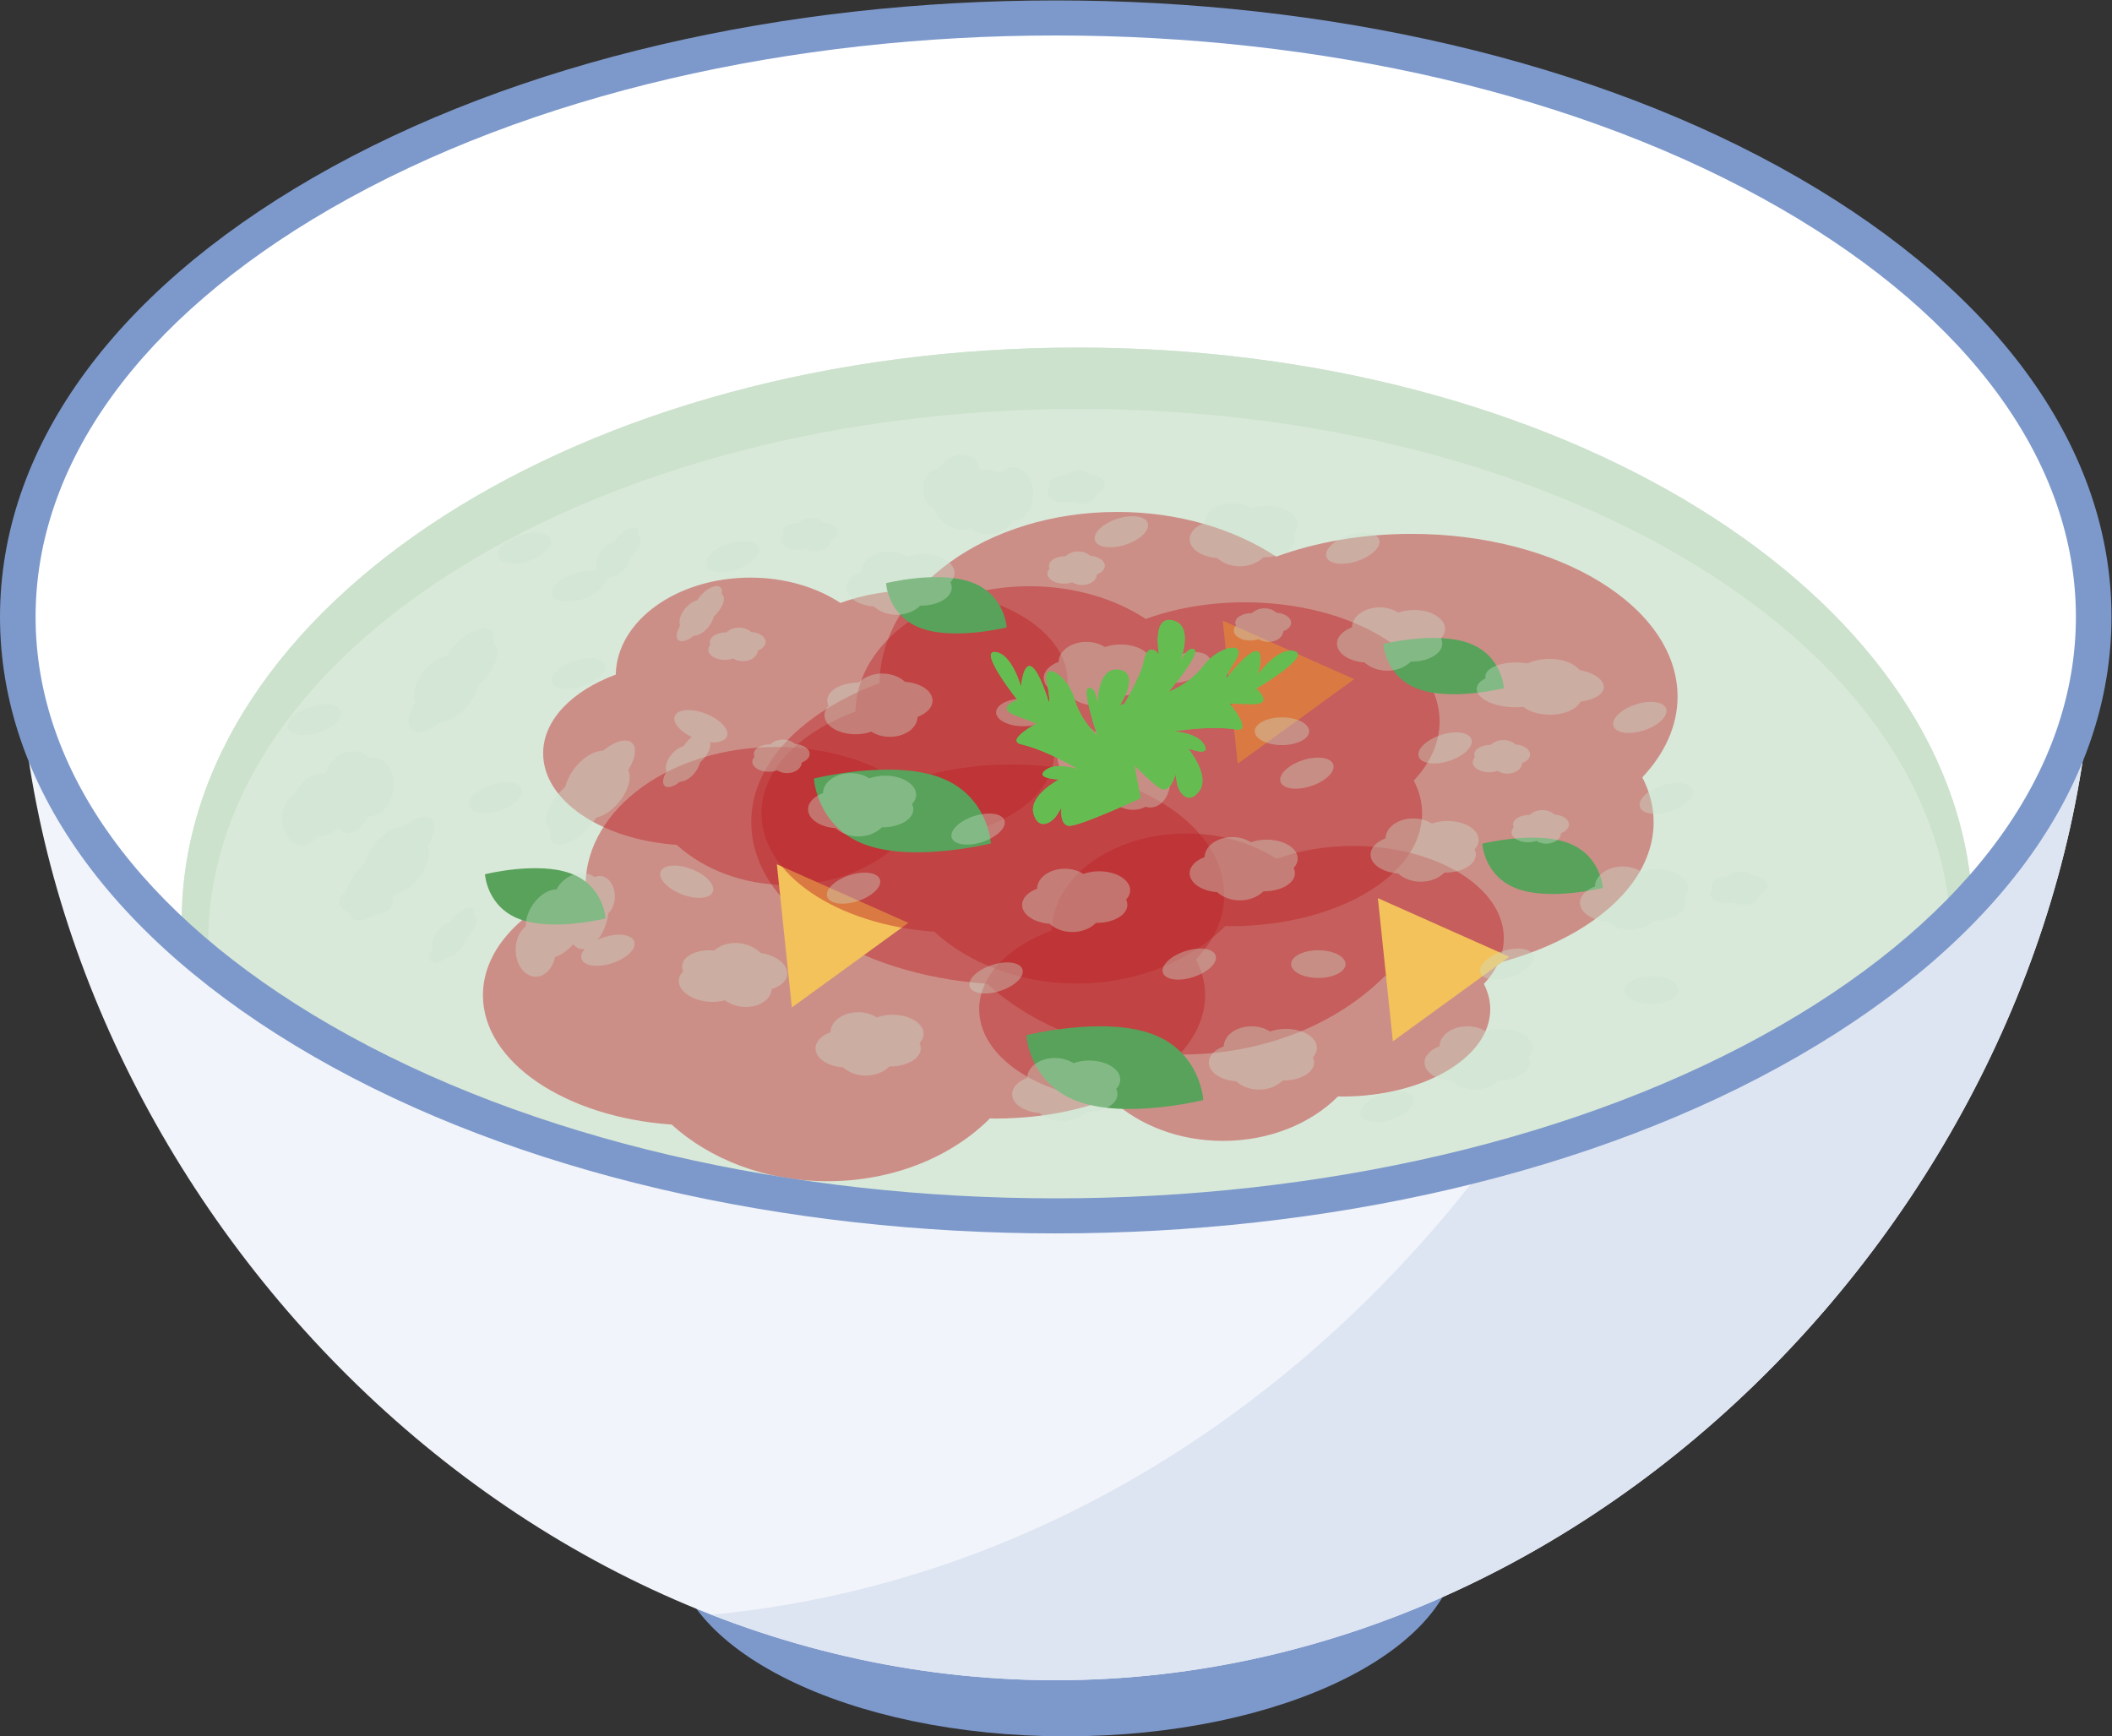 <?xml version="1.0" encoding="UTF-8" standalone="no"?>
<!-- Created with Inkscape (http://www.inkscape.org/) -->

<svg
   xmlns:dc="http://purl.org/dc/elements/1.1/"
   xmlns:cc="http://creativecommons.org/ns#"
   xmlns:rdf="http://www.w3.org/1999/02/22-rdf-syntax-ns#"
   xmlns:svg="http://www.w3.org/2000/svg"
   xmlns="http://www.w3.org/2000/svg"
   xmlns:sodipodi="http://sodipodi.sourceforge.net/DTD/sodipodi-0.dtd"
   xmlns:inkscape="http://www.inkscape.org/namespaces/inkscape"
   version="1.1"
   id="svg937"
   xml:space="preserve"
   width="133.333"
   height="109.621"
   viewBox="0 0 133.333 109.621"
   sodipodi:docname="3.svg"
   inkscape:version="0.92.4 (5da689c313, 2019-01-14)"><rect x="0" y="0" width="133.333" height="109.621" fill="#333333" stroke="none"/><defs
     id="defs941"><clipPath
       clipPathUnits="userSpaceOnUse"
       id="clipPath953"><path
         d="M 0,85 H 102 V 0 H 0 Z"
         id="path951"
         inkscape:connector-curvature="0" /></clipPath><clipPath
       clipPathUnits="userSpaceOnUse"
       id="clipPath981"><path
         d="M 26.481,56.408 H 51.329 V 41.852 H 26.481 Z"
         id="path979"
         inkscape:connector-curvature="0" /></clipPath><clipPath
       clipPathUnits="userSpaceOnUse"
       id="clipPath997"><path
         d="M 47.132,44.286 H 71.979 V 29.731 H 47.132 Z"
         id="path995"
         inkscape:connector-curvature="0" /></clipPath><clipPath
       clipPathUnits="userSpaceOnUse"
       id="clipPath1013"><path
         d="M 23.63,48.387 H 58.737 V 27.82 H 23.63 Z"
         id="path1011"
         inkscape:connector-curvature="0" /></clipPath><clipPath
       clipPathUnits="userSpaceOnUse"
       id="clipPath1029"><path
         d="M 36.34,59.519 H 80.208 V 33.82 H 36.34 Z"
         id="path1027"
         inkscape:connector-curvature="0" /></clipPath><clipPath
       clipPathUnits="userSpaceOnUse"
       id="clipPath1045"><path
         d="M 9.361,67.304 H 94.159 V 33.076 H 9.361 Z"
         id="path1043"
         inkscape:connector-curvature="0" /></clipPath><clipPath
       clipPathUnits="userSpaceOnUse"
       id="clipPath1085"><path
         d="M 36.824,56 H 68.938 V 37.187 H 36.824 Z"
         id="path1083"
         inkscape:connector-curvature="0" /></clipPath><clipPath
       clipPathUnits="userSpaceOnUse"
       id="clipPath1117"><path
         d="m 14.124,62.239 h 70.342 V 30.612 h -70.342 z"
         id="path1115"
         inkscape:connector-curvature="0" /></clipPath><clipPath
       clipPathUnits="userSpaceOnUse"
       id="clipPath1389"><path
         d="m 53.108,54.404 h 9.112 v -8.42 h -9.112 z"
         id="path1387"
         inkscape:connector-curvature="0" /></clipPath><clipPath
       clipPathUnits="userSpaceOnUse"
       id="clipPath1409"><path
         d="m 47.687,52.887 h 7.098 v -8.235 h -7.098 z"
         id="path1407"
         inkscape:connector-curvature="0" /></clipPath></defs><sodipodi:namedview
     pagecolor="#ffffff"
     bordercolor="#666666"
     borderopacity="1"
     objecttolerance="10"
     gridtolerance="10"
     guidetolerance="10"
     inkscape:pageopacity="0"
     inkscape:pageshadow="2"
     inkscape:window-width="1920"
     inkscape:window-height="1017"
     id="namedview939"
     showgrid="false"
     inkscape:zoom="2.082353"
     inkscape:cx="28.811636"
     inkscape:cy="51.747043"
     inkscape:window-x="1912"
     inkscape:window-y="-8"
     inkscape:window-maximized="1"
     inkscape:current-layer="g945" /><g
     id="g945"
     inkscape:groupmode="layer"
     inkscape:label="SoupWithGelatine_v2"
     transform="matrix(1.333,0,0,-1.333,-1.01,111.659)"><g
       id="g947"><g
         id="g949"
         clip-path="url(#clipPath953)"><g
           id="g955"
           transform="translate(69.829,10.719)"><path
             d="m 0,0 c 0,-5.075 -8.329,-9.19 -18.605,-9.19 -10.275,0 -18.605,4.115 -18.605,9.19 0,5.076 8.33,9.19 18.605,9.19 C -8.329,9.19 0,5.076 0,0"
             style="fill:#7d99cb;fill-opacity:1;fill-rule:nonzero;stroke:none"
             id="path957"
             inkscape:connector-curvature="0" /></g><g
           id="g959"
           transform="translate(85.518,34.477)"><path
             d="m 0,0 c -19.197,-11.083 -50.322,-11.083 -69.52,0.001 -19.197,11.083 -19.197,29.053 0,40.137 19.198,11.083 50.323,11.083 69.52,0 C 19.197,29.054 19.197,11.084 0,0"
             style="fill:#ffffff;fill-opacity:1;fill-rule:nonzero;stroke:none"
             id="path961"
             inkscape:connector-curvature="0" /></g><g
           id="g963"
           transform="translate(85.518,34.477)"><path
             d="m 0,0 c -19.197,-11.083 -50.322,-11.083 -69.52,0.001 -9.598,5.541 -14.397,12.804 -14.397,20.067 0,-25.331 22.009,-50.357 49.157,-50.357 27.15,0 49.158,25.027 49.158,50.358 C 14.398,12.806 9.599,5.542 0,0 m 14.398,20.069 z m -98.315,0 v -10e-4 z"
             style="fill:#f1f4fa;fill-opacity:1;fill-rule:nonzero;stroke:none"
             id="path965"
             inkscape:connector-curvature="0" /></g><g
           id="g967"
           transform="translate(85.518,34.477)"><path
             d="m 0,0 c -4.261,-2.46 -9.111,-4.371 -14.287,-5.739 -9.103,-12.041 -22.125,-20.062 -36.785,-21.447 5.105,-1.989 10.594,-3.103 16.312,-3.103 27.15,0 49.158,25.027 49.158,50.358 C 14.398,12.806 9.599,5.542 0,0"
             style="fill:#dee5f2;fill-opacity:1;fill-rule:nonzero;stroke:none"
             id="path969"
             inkscape:connector-curvature="0" /></g><g
           id="g971"
           transform="translate(85.518,34.477)"><path
             d="m 0,0 c 3.532,2.04 6.409,4.313 8.642,6.733 -0.913,14.51 -19.532,26.094 -42.378,26.094 -23.428,0 -42.421,-12.182 -42.421,-27.209 0,-0.297 0.02,-0.59 0.035,-0.885 1.868,-1.675 4.062,-3.265 6.602,-4.732 C -50.322,-11.083 -19.197,-11.083 0,0"
             style="fill:#d9e9d9;fill-opacity:1;fill-rule:nonzero;stroke:none"
             id="path973"
             inkscape:connector-curvature="0" /></g><g
           id="g975"><g
             id="g977" /><g
             id="g989"><g
               clip-path="url(#clipPath981)"
               id="g987"
               style="opacity:0.45"><g
                 transform="translate(50.383,49.287)"
                 id="g985"><path
                   d="m 0,0 c 0.196,-0.38 0.303,-0.783 0.303,-1.2 0,-2.284 -3.149,-4.135 -7.033,-4.135 -0.06,0 -0.118,0.004 -0.177,0.005 -1.28,-1.282 -3.242,-2.105 -5.446,-2.105 -2.081,0 -3.944,0.737 -5.223,1.899 -3.56,0.248 -6.326,2.093 -6.326,4.336 0,1.581 1.38,2.963 3.439,3.729 0.051,2.542 2.885,4.592 6.379,4.592 1.64,0 3.131,-0.456 4.261,-1.198 1.064,0.385 2.301,0.609 3.626,0.609 3.945,0 7.142,-1.955 7.142,-4.367 C 0.945,1.376 0.598,0.639 0,0"
                   style="fill:#bd2125;fill-opacity:1;fill-rule:nonzero;stroke:none"
                   id="path983"
                   inkscape:connector-curvature="0" /></g></g></g></g><g
           id="g991"><g
             id="g993" /><g
             id="g1005"><g
               clip-path="url(#clipPath997)"
               id="g1003"
               style="opacity:0.45"><g
                 transform="translate(71.034,37.165)"
                 id="g1001"><path
                   d="m 0,0 c 0.195,-0.38 0.303,-0.782 0.303,-1.199 0,-2.284 -3.149,-4.136 -7.033,-4.136 -0.06,0 -0.118,0.005 -0.177,0.006 -1.281,-1.282 -3.242,-2.106 -5.446,-2.106 -2.081,0 -3.944,0.737 -5.223,1.899 -3.56,0.248 -6.326,2.094 -6.326,4.337 0,1.581 1.38,2.962 3.439,3.728 0.051,2.542 2.885,4.593 6.378,4.593 1.641,0 3.132,-0.456 4.263,-1.199 1.063,0.385 2.3,0.61 3.625,0.61 3.944,0 7.142,-1.956 7.142,-4.367 C 0.945,1.377 0.598,0.639 0,0"
                   style="fill:#bd2125;fill-opacity:1;fill-rule:nonzero;stroke:none"
                   id="path999"
                   inkscape:connector-curvature="0" /></g></g></g></g><g
           id="g1007"><g
             id="g1009" /><g
             id="g1021"><g
               clip-path="url(#clipPath1013)"
               id="g1019"
               style="opacity:0.45"><g
                 transform="translate(57.401,38.325)"
                 id="g1017"><path
                   d="m 0,0 c 0.276,-0.537 0.429,-1.105 0.429,-1.695 0,-3.227 -4.45,-5.843 -9.938,-5.843 -0.085,0 -0.166,0.007 -0.25,0.008 -1.808,-1.813 -4.581,-2.975 -7.694,-2.975 -2.941,0 -5.573,1.041 -7.381,2.683 -5.029,0.35 -8.938,2.958 -8.938,6.127 0,2.234 1.95,4.185 4.859,5.268 0.072,3.592 4.077,6.489 9.013,6.489 2.317,0 4.424,-0.644 6.022,-1.693 1.503,0.544 3.25,0.861 5.122,0.861 C -3.183,9.23 1.336,6.467 1.336,3.06 1.336,1.945 0.846,0.902 0,0"
                   style="fill:#bd2125;fill-opacity:1;fill-rule:nonzero;stroke:none"
                   id="path1015"
                   inkscape:connector-curvature="0" /></g></g></g></g><g
           id="g1023"><g
             id="g1025" /><g
             id="g1037"><g
               clip-path="url(#clipPath1029)"
               id="g1035"
               style="opacity:0.45"><g
                 transform="translate(78.539,46.947)"
                 id="g1033"><path
                   d="m 0,0 c 0.346,-0.671 0.535,-1.381 0.535,-2.119 0,-4.032 -5.559,-7.3 -12.418,-7.3 -0.105,0 -0.207,0.007 -0.312,0.009 -2.259,-2.264 -5.723,-3.716 -9.614,-3.716 -3.674,0 -6.964,1.3 -9.222,3.351 -6.284,0.439 -11.169,3.696 -11.169,7.656 0,2.793 2.436,5.231 6.072,6.584 0.09,4.488 5.093,8.107 11.261,8.107 2.896,0 5.528,-0.804 7.525,-2.115 1.878,0.679 4.061,1.076 6.401,1.076 6.964,0 12.61,-3.452 12.61,-7.71 C 1.669,2.43 1.056,1.127 0,0"
                   style="fill:#bd2125;fill-opacity:1;fill-rule:nonzero;stroke:none"
                   id="path1031"
                   inkscape:connector-curvature="0" /></g></g></g></g><g
           id="g1039"><g
             id="g1041" /><g
             id="g1053"><g
               clip-path="url(#clipPath1045)"
               id="g1051"><g
                 transform="translate(51.782,67.304)"
                 id="g1049"><path
                   d="m 0,0 c -23.428,0 -42.421,-12.182 -42.421,-27.208 0,-0.297 0.02,-0.59 0.035,-0.885 1.868,-1.676 4.062,-3.266 6.602,-4.733 0.852,-0.492 1.736,-0.954 2.632,-1.402 -0.525,0.265 -1.045,0.534 -1.554,0.814 -2.471,1.364 -4.607,2.841 -6.424,4.399 -0.015,0.273 -0.034,0.547 -0.034,0.822 0,13.965 18.48,25.285 41.277,25.285 22.225,0 40.34,-10.761 41.234,-24.241 0.356,0.349 0.702,0.7 1.03,1.056 C 41.464,-11.584 22.846,0 0,0"
                   style="fill:#cce2cd;fill-opacity:1;fill-rule:nonzero;stroke:none"
                   id="path1047"
                   inkscape:connector-curvature="0" /></g></g></g></g><g
           id="g1055"
           transform="translate(50.758,82.085)"><path
             d="m 0,0 c -12.436,0 -24.872,-2.733 -34.339,-8.199 -9.013,-5.203 -13.976,-12.072 -13.976,-19.339 0,-7.267 4.963,-14.135 13.976,-19.338 18.935,-10.933 49.743,-10.933 68.678,-0.001 9.013,5.204 13.976,12.072 13.976,19.339 0,7.267 -4.963,14.136 -13.976,19.339 C 24.871,-2.733 12.436,0 0,0 m 0,-56.736 c -12.742,0 -25.48,2.8 -35.181,8.401 -9.556,5.516 -14.819,12.903 -14.819,20.797 0,7.895 5.263,15.281 14.819,20.798 19.399,11.2 50.963,11.2 70.362,0 C 44.737,-12.257 50,-19.644 50,-27.538 50,-35.433 44.737,-42.819 35.181,-48.336 25.482,-53.935 12.739,-56.736 0,-56.736"
             style="fill:#7d99cb;fill-opacity:1;fill-rule:nonzero;stroke:none"
             id="path1057"
             inkscape:connector-curvature="0" /></g><g
           id="g1059"
           transform="translate(58.666,54.374)"><path
             d="M 0,0 3.113,-1.388 6.228,-2.775 3.469,-4.778 0.71,-6.781 0.354,-3.391 Z"
             style="fill:#f3c25a;fill-opacity:1;fill-rule:nonzero;stroke:none"
             id="path1061"
             inkscape:connector-curvature="0" /></g><g
           id="g1063"
           transform="translate(37.55,42.831)"><path
             d="M 0,0 3.114,-1.388 6.228,-2.775 3.469,-4.778 0.71,-6.781 0.355,-3.391 Z"
             style="fill:#f3c25a;fill-opacity:1;fill-rule:nonzero;stroke:none"
             id="path1065"
             inkscape:connector-curvature="0" /></g><g
           id="g1067"
           transform="translate(66.014,41.228)"><path
             d="M 0,0 3.114,-1.388 6.228,-2.775 3.469,-4.778 0.711,-6.781 0.355,-3.391 Z"
             style="fill:#f3c25a;fill-opacity:1;fill-rule:nonzero;stroke:none"
             id="path1069"
             inkscape:connector-curvature="0" /></g><g
           id="g1071"
           transform="translate(25.386,40.224)"><path
             d="m 0,0 c -1.577,0.578 -1.66,2.135 -1.66,2.135 0,0 2.475,0.619 4.052,0.041 C 3.97,1.598 4.052,0.042 4.052,0.042 4.052,0.042 1.577,-0.578 0,0"
             style="fill:#59a25b;fill-opacity:1;fill-rule:nonzero;stroke:none"
             id="path1073"
             inkscape:connector-curvature="0" /></g><g
           id="g1075"
           transform="translate(72.617,41.67)"><path
             d="m 0,0 c -1.577,0.578 -1.66,2.135 -1.66,2.135 0,0 2.474,0.619 4.052,0.041 C 3.969,1.598 4.052,0.042 4.052,0.042 4.052,0.042 1.577,-0.578 0,0"
             style="fill:#59a25b;fill-opacity:1;fill-rule:nonzero;stroke:none"
             id="path1077"
             inkscape:connector-curvature="0" /></g><g
           id="g1079"><g
             id="g1081" /><g
             id="g1093"><g
               clip-path="url(#clipPath1085)"
               id="g1091"
               style="opacity:0.45"><g
                 transform="translate(67.716,46.796)"
                 id="g1089"><path
                   d="m 0,0 c 0.253,-0.491 0.392,-1.011 0.392,-1.551 0,-2.951 -4.07,-5.344 -9.09,-5.344 -0.078,0 -0.153,0.006 -0.23,0.007 -1.653,-1.657 -4.189,-2.721 -7.037,-2.721 -2.69,0 -5.098,0.951 -6.751,2.453 -4.601,0.322 -8.176,2.706 -8.176,5.605 0,2.044 1.783,3.829 4.444,4.82 0.067,3.285 3.729,5.935 8.244,5.935 2.121,0 4.048,-0.589 5.509,-1.549 1.375,0.497 2.973,0.787 4.686,0.787 5.098,0 9.231,-2.526 9.231,-5.644 C 1.222,1.779 0.773,0.825 0,0"
                   style="fill:#bd2125;fill-opacity:1;fill-rule:nonzero;stroke:none"
                   id="path1087"
                   inkscape:connector-curvature="0" /></g></g></g></g><g
           id="g1095"
           transform="translate(67.932,51.13)"><path
             d="m 0,0 c -1.577,0.578 -1.66,2.135 -1.66,2.135 0,0 2.474,0.619 4.052,0.041 C 3.969,1.598 4.052,0.042 4.052,0.042 4.052,0.042 1.577,-0.578 0,0"
             style="fill:#59a25b;fill-opacity:1;fill-rule:nonzero;stroke:none"
             id="path1097"
             inkscape:connector-curvature="0" /></g><g
           id="g1099"
           transform="translate(44.382,54.009)"><path
             d="m 0,0 c -1.578,0.578 -1.66,2.135 -1.66,2.135 0,0 2.475,0.619 4.052,0.041 C 3.969,1.598 4.052,0.042 4.052,0.042 4.052,0.042 1.577,-0.578 0,0"
             style="fill:#59a25b;fill-opacity:1;fill-rule:nonzero;stroke:none"
             id="path1101"
             inkscape:connector-curvature="0" /></g><g
           id="g1103"
           transform="translate(41.74,43.76)"><path
             d="m 0,0 c -2.314,0.848 -2.436,3.132 -2.436,3.132 0,0 3.632,0.909 5.947,0.061 C 5.825,2.344 5.946,0.06 5.946,0.06 5.946,0.06 2.315,-0.849 0,0"
             style="fill:#59a25b;fill-opacity:1;fill-rule:nonzero;stroke:none"
             id="path1105"
             inkscape:connector-curvature="0" /></g><g
           id="g1107"
           transform="translate(51.801,31.604)"><path
             d="m 0,0 c -2.315,0.848 -2.436,3.132 -2.436,3.132 0,0 3.632,0.909 5.947,0.06 C 5.825,2.345 5.946,0.061 5.946,0.061 5.946,0.061 2.314,-0.849 0,0"
             style="fill:#59a25b;fill-opacity:1;fill-rule:nonzero;stroke:none"
             id="path1109"
             inkscape:connector-curvature="0" /></g><g
           id="g1111"><g
             id="g1113" /><g
             id="g1377"><g
               clip-path="url(#clipPath1117)"
               id="g1375"
               style="opacity:0.37"><g
                 transform="translate(50.51,50.025)"
                 id="g1121"><path
                   d="M 0,0 C 0,-0.362 -0.577,-0.656 -1.289,-0.656 -2,-0.656 -2.577,-0.362 -2.577,0 -2.577,0.362 -2,0.656 -1.289,0.656 -0.577,0.656 0,0.362 0,0"
                   style="fill:#cce2cd;fill-opacity:1;fill-rule:nonzero;stroke:none"
                   id="path1119"
                   inkscape:connector-curvature="0" /></g><g
                 transform="translate(58.342,38.463)"
                 id="g1125"><path
                   d="m 0,0 c 0.056,-0.354 -0.463,-0.803 -1.159,-1.001 -0.696,-0.198 -1.307,-0.072 -1.362,0.282 -0.055,0.355 0.463,0.803 1.16,1.001 C -0.665,0.48 -0.056,0.354 0,0"
                   style="fill:#cce2cd;fill-opacity:1;fill-rule:nonzero;stroke:none"
                   id="path1123"
                   inkscape:connector-curvature="0" /></g><g
                 transform="translate(63.913,47.507)"
                 id="g1129"><path
                   d="m 0,0 c 0.056,-0.354 -0.464,-0.803 -1.16,-1.001 -0.696,-0.199 -1.306,-0.072 -1.361,0.282 -0.056,0.355 0.463,0.803 1.16,1.001 C -0.665,0.481 -0.056,0.354 0,0"
                   style="fill:#cce2cd;fill-opacity:1;fill-rule:nonzero;stroke:none"
                   id="path1127"
                   inkscape:connector-curvature="0" /></g><g
                 transform="translate(42.444,42.06)"
                 id="g1133"><path
                   d="m 0,0 c 0.056,-0.354 -0.463,-0.803 -1.16,-1.001 -0.696,-0.198 -1.305,-0.072 -1.361,0.282 -0.056,0.355 0.463,0.803 1.16,1.001 C -0.665,0.48 -0.056,0.354 0,0"
                   style="fill:#cce2cd;fill-opacity:1;fill-rule:nonzero;stroke:none"
                   id="path1131"
                   inkscape:connector-curvature="0" /></g><g
                 transform="translate(58.062,52.506)"
                 id="g1137"><path
                   d="m 0,0 c 0.056,-0.354 -0.464,-0.803 -1.16,-1.001 -0.696,-0.198 -1.306,-0.072 -1.361,0.282 -0.056,0.355 0.463,0.803 1.16,1.001 C -0.666,0.481 -0.056,0.354 0,0"
                   style="fill:#cce2cd;fill-opacity:1;fill-rule:nonzero;stroke:none"
                   id="path1135"
                   inkscape:connector-curvature="0" /></g><g
                 transform="translate(49.194,37.807)"
                 id="g1141"><path
                   d="m 0,0 c 0.056,-0.354 -0.463,-0.803 -1.16,-1.001 -0.696,-0.198 -1.306,-0.071 -1.361,0.283 -0.056,0.355 0.463,0.803 1.16,1.001 C -0.665,0.481 -0.056,0.354 0,0"
                   style="fill:#cce2cd;fill-opacity:1;fill-rule:nonzero;stroke:none"
                   id="path1139"
                   inkscape:connector-curvature="0" /></g><g
                 transform="translate(80.935,46.316)"
                 id="g1145"><path
                   d="m 0,0 c 0.056,-0.354 -0.464,-0.803 -1.16,-1.001 -0.696,-0.198 -1.306,-0.072 -1.361,0.283 -0.056,0.354 0.463,0.802 1.16,1.001 C -0.665,0.481 -0.056,0.354 0,0"
                   style="fill:#cce2cd;fill-opacity:1;fill-rule:nonzero;stroke:none"
                   id="path1143"
                   inkscape:connector-curvature="0" /></g><g
                 transform="translate(67.711,31.707)"
                 id="g1149"><path
                   d="m 0,0 c 0.056,-0.354 -0.464,-0.803 -1.16,-1.001 -0.696,-0.198 -1.306,-0.072 -1.361,0.282 -0.056,0.355 0.462,0.803 1.159,1.001 C -0.666,0.48 -0.056,0.354 0,0"
                   style="fill:#cce2cd;fill-opacity:1;fill-rule:nonzero;stroke:none"
                   id="path1147"
                   inkscape:connector-curvature="0" /></g><g
                 transform="translate(48.342,44.858)"
                 id="g1153"><path
                   d="m 0,0 c 0.055,-0.354 -0.464,-0.803 -1.16,-1.001 -0.696,-0.198 -1.306,-0.072 -1.361,0.283 -0.056,0.354 0.463,0.802 1.159,1.001 C -0.666,0.481 -0.056,0.354 0,0"
                   style="fill:#cce2cd;fill-opacity:1;fill-rule:nonzero;stroke:none"
                   id="path1151"
                   inkscape:connector-curvature="0" /></g><g
                 transform="translate(73.381,38.463)"
                 id="g1157"><path
                   d="m 0,0 c 0.056,-0.354 -0.464,-0.803 -1.16,-1.001 -0.696,-0.198 -1.306,-0.072 -1.361,0.282 -0.056,0.355 0.463,0.803 1.16,1.001 C -0.665,0.48 -0.056,0.354 0,0"
                   style="fill:#cce2cd;fill-opacity:1;fill-rule:nonzero;stroke:none"
                   id="path1155"
                   inkscape:connector-curvature="0" /></g><g
                 transform="translate(70.457,48.701)"
                 id="g1161"><path
                   d="m 0,0 c 0.056,-0.354 -0.464,-0.803 -1.16,-1.001 -0.696,-0.198 -1.306,-0.072 -1.361,0.283 -0.056,0.354 0.463,0.802 1.159,1.001 C -0.666,0.481 -0.056,0.354 0,0"
                   style="fill:#cce2cd;fill-opacity:1;fill-rule:nonzero;stroke:none"
                   id="path1159"
                   inkscape:connector-curvature="0" /></g><g
                 transform="translate(66.088,58.16)"
                 id="g1165"><path
                   d="m 0,0 c 0.056,-0.354 -0.464,-0.803 -1.16,-1.001 -0.695,-0.199 -1.306,-0.072 -1.361,0.282 -0.056,0.355 0.463,0.803 1.16,1.001 C -0.665,0.481 -0.056,0.354 0,0"
                   style="fill:#cce2cd;fill-opacity:1;fill-rule:nonzero;stroke:none"
                   id="path1163"
                   inkscape:connector-curvature="0" /></g><g
                 transform="translate(29.421,52.224)"
                 id="g1169"><path
                   d="m 0,0 c 0.056,-0.354 -0.464,-0.803 -1.16,-1.001 -0.696,-0.198 -1.306,-0.072 -1.361,0.283 -0.056,0.354 0.463,0.802 1.16,1.001 C -0.665,0.481 -0.056,0.354 0,0"
                   style="fill:#cce2cd;fill-opacity:1;fill-rule:nonzero;stroke:none"
                   id="path1167"
                   inkscape:connector-curvature="0" /></g><g
                 transform="translate(26.853,58.16)"
                 id="g1173"><path
                   d="m 0,0 c 0.056,-0.354 -0.463,-0.803 -1.16,-1.001 -0.696,-0.199 -1.306,-0.072 -1.361,0.282 -0.056,0.355 0.463,0.803 1.16,1.001 C -0.665,0.481 -0.056,0.354 0,0"
                   style="fill:#cce2cd;fill-opacity:1;fill-rule:nonzero;stroke:none"
                   id="path1171"
                   inkscape:connector-curvature="0" /></g><g
                 transform="translate(36.706,57.764)"
                 id="g1177"><path
                   d="m 0,0 c 0.056,-0.354 -0.463,-0.803 -1.16,-1.001 -0.696,-0.198 -1.305,-0.072 -1.361,0.283 -0.056,0.354 0.463,0.802 1.16,1.001 C -0.665,0.481 -0.055,0.354 0,0"
                   style="fill:#cce2cd;fill-opacity:1;fill-rule:nonzero;stroke:none"
                   id="path1175"
                   inkscape:connector-curvature="0" /></g><g
                 transform="translate(16.905,50.04)"
                 id="g1181"><path
                   d="m 0,0 c 0.056,-0.354 -0.463,-0.802 -1.16,-1.001 -0.696,-0.198 -1.305,-0.072 -1.361,0.283 -0.056,0.354 0.463,0.802 1.16,1.001 C -0.665,0.481 -0.056,0.354 0,0"
                   style="fill:#cce2cd;fill-opacity:1;fill-rule:nonzero;stroke:none"
                   id="path1179"
                   inkscape:connector-curvature="0" /></g><g
                 transform="translate(25.491,46.348)"
                 id="g1185"><path
                   d="M 0,0 C 0.056,-0.354 -0.464,-0.803 -1.16,-1.001 -1.856,-1.2 -2.466,-1.073 -2.521,-0.719 -2.577,-0.364 -2.058,0.084 -1.362,0.282 -0.666,0.481 -0.056,0.354 0,0"
                   style="fill:#cce2cd;fill-opacity:1;fill-rule:nonzero;stroke:none"
                   id="path1183"
                   inkscape:connector-curvature="0" /></g><g
                 transform="translate(79.681,50.147)"
                 id="g1189"><path
                   d="m 0,0 c 0.056,-0.354 -0.464,-0.803 -1.16,-1.001 -0.696,-0.199 -1.306,-0.072 -1.361,0.282 -0.056,0.355 0.463,0.803 1.16,1.001 C -0.665,0.481 -0.056,0.354 0,0"
                   style="fill:#cce2cd;fill-opacity:1;fill-rule:nonzero;stroke:none"
                   id="path1187"
                   inkscape:connector-curvature="0" /></g><g
                 transform="translate(30.811,39.119)"
                 id="g1193"><path
                   d="m 0,0 c 0.056,-0.354 -0.464,-0.803 -1.16,-1.001 -0.696,-0.198 -1.306,-0.072 -1.361,0.282 -0.056,0.355 0.463,0.803 1.16,1.001 C -0.665,0.48 -0.056,0.354 0,0"
                   style="fill:#cce2cd;fill-opacity:1;fill-rule:nonzero;stroke:none"
                   id="path1191"
                   inkscape:connector-curvature="0" /></g><g
                 transform="translate(29.421,56.358)"
                 id="g1197"><path
                   d="m 0,0 c 0.056,-0.354 -0.464,-0.803 -1.16,-1.001 -0.696,-0.198 -1.306,-0.072 -1.361,0.283 -0.056,0.354 0.463,0.802 1.16,1.001 C -0.665,0.481 -0.056,0.354 0,0"
                   style="fill:#cce2cd;fill-opacity:1;fill-rule:nonzero;stroke:none"
                   id="path1195"
                   inkscape:connector-curvature="0" /></g><g
                 transform="translate(55.128,58.94)"
                 id="g1201"><path
                   d="m 0,0 c 0.056,-0.354 -0.464,-0.802 -1.16,-1.001 -0.696,-0.198 -1.306,-0.072 -1.361,0.283 -0.056,0.354 0.463,0.802 1.16,1.001 C -0.665,0.481 -0.056,0.354 0,0"
                   style="fill:#cce2cd;fill-opacity:1;fill-rule:nonzero;stroke:none"
                   id="path1199"
                   inkscape:connector-curvature="0" /></g><g
                 transform="translate(35.2,48.947)"
                 id="g1205"><path
                   d="M 0,0 C -0.065,-0.352 -0.678,-0.447 -1.369,-0.214 -2.059,0.019 -2.565,0.493 -2.5,0.845 -2.435,1.196 -1.822,1.292 -1.132,1.059 -0.441,0.825 0.065,0.351 0,0"
                   style="fill:#cce2cd;fill-opacity:1;fill-rule:nonzero;stroke:none"
                   id="path1203"
                   inkscape:connector-curvature="0" /></g><g
                 transform="translate(34.53,41.583)"
                 id="g1209"><path
                   d="M 0,0 C -0.065,-0.352 -0.678,-0.447 -1.369,-0.214 -2.059,0.02 -2.565,0.493 -2.5,0.845 -2.435,1.196 -1.822,1.292 -1.131,1.059 -0.441,0.825 0.065,0.352 0,0"
                   style="fill:#cce2cd;fill-opacity:1;fill-rule:nonzero;stroke:none"
                   id="path1207"
                   inkscape:connector-curvature="0" /></g><g
                 transform="translate(64.482,38.103)"
                 id="g1213"><path
                   d="M 0,0 C 0,-0.362 -0.577,-0.656 -1.289,-0.656 -2,-0.656 -2.577,-0.362 -2.577,0 -2.577,0.362 -2,0.656 -1.289,0.656 -0.577,0.656 0,0.362 0,0"
                   style="fill:#cce2cd;fill-opacity:1;fill-rule:nonzero;stroke:none"
                   id="path1211"
                   inkscape:connector-curvature="0" /></g><g
                 transform="translate(80.26,36.874)"
                 id="g1217"><path
                   d="M 0,0 C 0,-0.362 -0.577,-0.656 -1.288,-0.656 -2,-0.656 -2.577,-0.362 -2.577,0 -2.577,0.362 -2,0.656 -1.288,0.656 -0.577,0.656 0,0.362 0,0"
                   style="fill:#cce2cd;fill-opacity:1;fill-rule:nonzero;stroke:none"
                   id="path1215"
                   inkscape:connector-curvature="0" /></g><g
                 transform="translate(19.381,41.045)"
                 id="g1221"><path
                   d="M 0,0 C 0,-0.362 -0.577,-0.655 -1.289,-0.655 -2,-0.655 -2.577,-0.362 -2.577,0 -2.577,0.362 -2,0.656 -1.289,0.656 -0.577,0.656 0,0.362 0,0"
                   style="fill:#cce2cd;fill-opacity:1;fill-rule:nonzero;stroke:none"
                   id="path1219"
                   inkscape:connector-curvature="0" /></g><g
                 transform="translate(62.76,49.132)"
                 id="g1225"><path
                   d="M 0,0 C 0,-0.362 -0.577,-0.656 -1.289,-0.656 -2,-0.656 -2.577,-0.362 -2.577,0 -2.577,0.362 -2,0.656 -1.289,0.656 -0.577,0.656 0,0.362 0,0"
                   style="fill:#cce2cd;fill-opacity:1;fill-rule:nonzero;stroke:none"
                   id="path1223"
                   inkscape:connector-curvature="0" /></g><g
                 transform="translate(50.822,48.063)"
                 id="g1229"><path
                   d="m 0,0 c 0,0.749 0.487,1.356 1.088,1.356 0.27,0 0.517,-0.123 0.706,-0.325 C 2.384,1.33 2.985,1.137 3.149,0.588 3.166,0.533 3.175,0.476 3.182,0.418 3.599,0.392 3.962,0.219 4.184,-0.033 4.584,0.102 5.018,-0.123 5.235,-0.628 5.497,-1.24 5.341,-2.021 4.888,-2.374 4.668,-2.544 4.42,-2.581 4.192,-2.507 4.017,-2.6 3.812,-2.654 3.591,-2.654 3.177,-2.654 2.815,-2.465 2.609,-2.18 2.34,-2.452 1.89,-2.513 1.443,-2.294 1.003,-2.078 0.689,-1.65 0.608,-1.215 0.248,-0.994 0,-0.534 0,0"
                   style="fill:#cce2cd;fill-opacity:1;fill-rule:nonzero;stroke:none"
                   id="path1227"
                   inkscape:connector-curvature="0" /></g><g
                 transform="translate(44.468,60.599)"
                 id="g1233"><path
                   d="M 0,0 C 0,0.535 0.322,0.968 0.718,0.968 0.86,1.176 1.052,1.358 1.281,1.482 1.881,1.807 2.502,1.616 2.67,1.056 2.685,1.007 2.693,0.957 2.701,0.905 2.775,0.915 2.852,0.921 2.93,0.921 3.205,0.921 3.461,0.858 3.674,0.75 3.714,0.794 3.755,0.837 3.802,0.874 4.256,1.227 4.836,1.018 5.098,0.406 5.36,-0.205 5.205,-0.987 4.751,-1.34 4.576,-1.476 4.382,-1.526 4.195,-1.504 4.027,-1.885 3.605,-2.156 3.11,-2.156 2.776,-2.156 2.475,-2.032 2.263,-1.834 1.999,-1.967 1.651,-1.965 1.307,-1.795 0.939,-1.615 0.66,-1.288 0.53,-0.931 0.225,-0.818 0,-0.446 0,0"
                   style="fill:#cce2cd;fill-opacity:1;fill-rule:nonzero;stroke:none"
                   id="path1231"
                   inkscape:connector-curvature="0" /></g><g
                 transform="translate(40,50.334)"
                 id="g1237"><path
                   d="m 0,0 c -0.04,0.078 -0.062,0.161 -0.062,0.247 0,0.471 0.648,0.852 1.448,0.852 0.013,0 0.025,-10e-4 0.037,-10e-4 C 1.687,1.362 2.09,1.531 2.544,1.531 2.973,1.531 3.357,1.38 3.62,1.14 4.354,1.089 4.923,0.709 4.923,0.247 c 0,-0.326 -0.284,-0.61 -0.708,-0.768 -0.01,-0.523 -0.594,-0.946 -1.314,-0.946 -0.338,0 -0.645,0.094 -0.878,0.247 -0.219,-0.079 -0.474,-0.125 -0.747,-0.125 -0.812,0 -1.47,0.402 -1.47,0.899 0,0.163 0.071,0.315 0.194,0.446"
                   style="fill:#cce2cd;fill-opacity:1;fill-rule:nonzero;stroke:none"
                   id="path1235"
                   inkscape:connector-curvature="0" /></g><g
                 transform="translate(45.769,56.181)"
                 id="g1241"><path
                   d="m 0,0 c 0.04,-0.079 0.062,-0.161 0.062,-0.247 0,-0.471 -0.648,-0.852 -1.448,-0.852 -0.012,0 -0.025,10e-4 -0.037,10e-4 -0.264,-0.264 -0.667,-0.433 -1.121,-0.433 -0.429,0 -0.813,0.151 -1.076,0.39 -0.734,0.052 -1.303,0.432 -1.303,0.894 0,0.326 0.284,0.61 0.708,0.768 0.011,0.523 0.594,0.946 1.314,0.946 0.338,0 0.645,-0.094 0.878,-0.247 0.219,0.079 0.474,0.125 0.747,0.125 0.812,0 1.471,-0.403 1.471,-0.899 C 0.195,0.283 0.123,0.131 0,0"
                   style="fill:#cce2cd;fill-opacity:1;fill-rule:nonzero;stroke:none"
                   id="path1239"
                   inkscape:connector-curvature="0" /></g><g
                 transform="translate(43.95,45.681)"
                 id="g1245"><path
                   d="m 0,0 c 0.041,-0.078 0.062,-0.161 0.062,-0.247 0,-0.47 -0.648,-0.852 -1.448,-0.852 -0.012,0 -0.024,10e-4 -0.037,10e-4 -0.263,-0.264 -0.667,-0.433 -1.121,-0.433 -0.429,0 -0.812,0.152 -1.076,0.391 -0.733,0.051 -1.303,0.431 -1.303,0.893 0,0.326 0.284,0.61 0.708,0.768 0.011,0.523 0.594,0.946 1.314,0.946 0.338,0 0.645,-0.094 0.878,-0.247 0.219,0.079 0.474,0.126 0.747,0.126 0.812,0 1.471,-0.403 1.471,-0.9 C 0.195,0.284 0.123,0.132 0,0"
                   style="fill:#cce2cd;fill-opacity:1;fill-rule:nonzero;stroke:none"
                   id="path1243"
                   inkscape:connector-curvature="0" /></g><g
                 transform="translate(55.11,51.898)"
                 id="g1249"><path
                   d="m 0,0 c 0.04,-0.079 0.062,-0.162 0.062,-0.248 0,-0.47 -0.649,-0.851 -1.449,-0.851 -0.012,0 -0.024,10e-4 -0.036,10e-4 -0.264,-0.264 -0.668,-0.434 -1.122,-0.434 -0.429,0 -0.812,0.152 -1.076,0.391 -0.733,0.052 -1.302,0.432 -1.302,0.893 0,0.327 0.284,0.611 0.708,0.769 0.01,0.523 0.594,0.945 1.314,0.945 0.338,0 0.644,-0.093 0.878,-0.246 0.218,0.079 0.473,0.125 0.746,0.125 0.812,0 1.471,-0.403 1.471,-0.899 C 0.194,0.283 0.123,0.131 0,0"
                   style="fill:#cce2cd;fill-opacity:1;fill-rule:nonzero;stroke:none"
                   id="path1247"
                   inkscape:connector-curvature="0" /></g><g
                 transform="translate(62.023,42.653)"
                 id="g1253"><path
                   d="m 0,0 c 0.041,-0.078 0.062,-0.161 0.062,-0.247 0,-0.471 -0.648,-0.852 -1.448,-0.852 -0.012,0 -0.024,10e-4 -0.036,10e-4 -0.264,-0.264 -0.668,-0.433 -1.122,-0.433 -0.429,0 -0.812,0.151 -1.076,0.39 -0.733,0.052 -1.303,0.432 -1.303,0.894 0,0.326 0.284,0.61 0.708,0.768 0.011,0.523 0.595,0.946 1.315,0.946 0.337,0 0.644,-0.094 0.878,-0.247 0.218,0.079 0.473,0.125 0.746,0.125 0.812,0 1.471,-0.402 1.471,-0.899 C 0.195,0.283 0.124,0.132 0,0"
                   style="fill:#cce2cd;fill-opacity:1;fill-rule:nonzero;stroke:none"
                   id="path1251"
                   inkscape:connector-curvature="0" /></g><g
                 transform="translate(73.149,33.69)"
                 id="g1257"><path
                   d="m 0,0 c 0.04,-0.078 0.062,-0.161 0.062,-0.247 0,-0.47 -0.648,-0.852 -1.448,-0.852 -0.012,0 -0.024,10e-4 -0.037,10e-4 -0.264,-0.263 -0.667,-0.433 -1.121,-0.433 -0.429,0 -0.812,0.152 -1.076,0.391 -0.734,0.051 -1.303,0.431 -1.303,0.893 0,0.326 0.284,0.61 0.708,0.768 0.011,0.524 0.595,0.946 1.314,0.946 0.338,0 0.645,-0.094 0.878,-0.246 0.219,0.079 0.474,0.125 0.747,0.125 0.812,0 1.47,-0.403 1.47,-0.9 C 0.194,0.284 0.123,0.132 0,0"
                   style="fill:#cce2cd;fill-opacity:1;fill-rule:nonzero;stroke:none"
                   id="path1255"
                   inkscape:connector-curvature="0" /></g><g
                 transform="translate(54.088,41.154)"
                 id="g1261"><path
                   d="m 0,0 c 0.04,-0.078 0.062,-0.161 0.062,-0.247 0,-0.471 -0.648,-0.852 -1.449,-0.852 -0.011,0 -0.024,10e-4 -0.036,10e-4 -0.264,-0.264 -0.668,-0.433 -1.121,-0.433 -0.429,0 -0.813,0.151 -1.077,0.39 -0.733,0.052 -1.302,0.432 -1.302,0.894 0,0.326 0.284,0.61 0.708,0.768 0.01,0.524 0.594,0.946 1.314,0.946 0.338,0 0.645,-0.094 0.878,-0.247 0.218,0.079 0.473,0.126 0.747,0.126 0.812,0 1.47,-0.404 1.47,-0.9 C 0.194,0.283 0.123,0.132 0,0"
                   style="fill:#cce2cd;fill-opacity:1;fill-rule:nonzero;stroke:none"
                   id="path1259"
                   inkscape:connector-curvature="0" /></g><g
                 transform="translate(53.619,32.19)"
                 id="g1265"><path
                   d="m 0,0 c 0.04,-0.078 0.062,-0.161 0.062,-0.247 0,-0.47 -0.648,-0.852 -1.449,-0.852 -0.011,0 -0.023,10e-4 -0.036,10e-4 -0.264,-0.263 -0.667,-0.433 -1.121,-0.433 -0.429,0 -0.813,0.152 -1.076,0.391 -0.734,0.051 -1.303,0.431 -1.303,0.893 0,0.326 0.284,0.61 0.708,0.768 0.011,0.524 0.594,0.946 1.314,0.946 0.338,0 0.645,-0.094 0.878,-0.246 0.219,0.079 0.473,0.125 0.747,0.125 0.812,0 1.47,-0.403 1.47,-0.9 C 0.194,0.284 0.123,0.132 0,0"
                   style="fill:#cce2cd;fill-opacity:1;fill-rule:nonzero;stroke:none"
                   id="path1263"
                   inkscape:connector-curvature="0" /></g><g
                 transform="translate(44.305,34.357)"
                 id="g1269"><path
                   d="m 0,0 c 0.04,-0.079 0.062,-0.161 0.062,-0.248 0,-0.47 -0.648,-0.852 -1.448,-0.852 -0.012,0 -0.025,0.001 -0.037,0.001 -0.264,-0.263 -0.667,-0.433 -1.121,-0.433 -0.429,0 -0.813,0.152 -1.076,0.391 -0.734,0.051 -1.303,0.431 -1.303,0.893 0,0.326 0.284,0.61 0.708,0.769 0.011,0.523 0.594,0.945 1.314,0.945 0.338,0 0.645,-0.094 0.878,-0.246 0.219,0.079 0.474,0.125 0.747,0.125 0.812,0 1.47,-0.403 1.47,-0.9 C 0.194,0.283 0.123,0.131 0,0"
                   style="fill:#cce2cd;fill-opacity:1;fill-rule:nonzero;stroke:none"
                   id="path1267"
                   inkscape:connector-curvature="0" /></g><g
                 transform="translate(62.932,33.69)"
                 id="g1273"><path
                   d="m 0,0 c 0.04,-0.078 0.062,-0.161 0.062,-0.247 0,-0.47 -0.649,-0.852 -1.449,-0.852 -0.012,0 -0.024,10e-4 -0.036,10e-4 -0.264,-0.263 -0.668,-0.433 -1.122,-0.433 -0.429,0 -0.812,0.152 -1.075,0.391 -0.734,0.051 -1.304,0.431 -1.304,0.893 0,0.326 0.284,0.61 0.709,0.768 0.01,0.524 0.594,0.946 1.314,0.946 0.338,0 0.644,-0.094 0.878,-0.246 0.218,0.079 0.473,0.125 0.747,0.125 0.811,0 1.47,-0.403 1.47,-0.9 C 0.194,0.284 0.123,0.132 0,0"
                   style="fill:#cce2cd;fill-opacity:1;fill-rule:nonzero;stroke:none"
                   id="path1271"
                   inkscape:connector-curvature="0" /></g><g
                 transform="translate(80.51,41.258)"
                 id="g1277"><path
                   d="m 0,0 c 0.04,-0.078 0.062,-0.161 0.062,-0.247 0,-0.471 -0.648,-0.853 -1.448,-0.853 -0.012,0 -0.024,0.001 -0.037,0.002 -0.264,-0.264 -0.667,-0.433 -1.121,-0.433 -0.429,0 -0.812,0.151 -1.076,0.39 -0.734,0.051 -1.303,0.432 -1.303,0.894 0,0.325 0.284,0.609 0.708,0.768 0.011,0.523 0.595,0.946 1.314,0.946 0.338,0 0.645,-0.095 0.878,-0.247 0.219,0.079 0.474,0.125 0.747,0.125 0.812,0 1.47,-0.403 1.47,-0.9 C 0.194,0.283 0.123,0.131 0,0"
                   style="fill:#cce2cd;fill-opacity:1;fill-rule:nonzero;stroke:none"
                   id="path1275"
                   inkscape:connector-curvature="0" /></g><g
                 transform="translate(70.591,43.537)"
                 id="g1281"><path
                   d="m 0,0 c 0.04,-0.079 0.062,-0.161 0.062,-0.248 0,-0.469 -0.648,-0.851 -1.449,-0.851 -0.011,0 -0.024,10e-4 -0.036,10e-4 -0.264,-0.264 -0.668,-0.434 -1.121,-0.434 -0.429,0 -0.812,0.153 -1.076,0.392 -0.734,0.051 -1.303,0.431 -1.303,0.892 0,0.327 0.284,0.611 0.708,0.769 0.011,0.523 0.594,0.945 1.314,0.945 0.338,0 0.645,-0.093 0.878,-0.246 0.218,0.079 0.473,0.125 0.747,0.125 0.812,0 1.47,-0.403 1.47,-0.899 C 0.194,0.283 0.123,0.131 0,0"
                   style="fill:#cce2cd;fill-opacity:1;fill-rule:nonzero;stroke:none"
                   id="path1279"
                   inkscape:connector-curvature="0" /></g><g
                 transform="translate(69.001,53.53)"
                 id="g1285"><path
                   d="m 0,0 c 0.041,-0.078 0.062,-0.161 0.062,-0.247 0,-0.47 -0.648,-0.852 -1.448,-0.852 -0.012,0 -0.024,10e-4 -0.037,10e-4 -0.263,-0.264 -0.667,-0.433 -1.121,-0.433 -0.429,0 -0.812,0.152 -1.076,0.391 -0.733,0.051 -1.303,0.431 -1.303,0.893 0,0.326 0.284,0.61 0.708,0.768 0.011,0.523 0.595,0.946 1.315,0.946 0.337,0 0.644,-0.094 0.878,-0.247 0.218,0.079 0.473,0.126 0.746,0.126 0.812,0 1.471,-0.403 1.471,-0.9 C 0.195,0.284 0.123,0.132 0,0"
                   style="fill:#cce2cd;fill-opacity:1;fill-rule:nonzero;stroke:none"
                   id="path1283"
                   inkscape:connector-curvature="0" /></g><g
                 transform="translate(62.023,58.476)"
                 id="g1289"><path
                   d="m 0,0 c 0.041,-0.078 0.062,-0.161 0.062,-0.247 0,-0.471 -0.648,-0.852 -1.448,-0.852 -0.012,0 -0.024,10e-4 -0.036,10e-4 -0.264,-0.264 -0.668,-0.433 -1.122,-0.433 -0.429,0 -0.812,0.151 -1.076,0.391 -0.733,0.051 -1.303,0.431 -1.303,0.893 0,0.326 0.284,0.61 0.708,0.768 0.011,0.523 0.595,0.946 1.315,0.946 0.337,0 0.644,-0.094 0.878,-0.247 0.218,0.079 0.473,0.125 0.746,0.125 0.812,0 1.471,-0.402 1.471,-0.899 C 0.195,0.284 0.124,0.131 0,0"
                   style="fill:#cce2cd;fill-opacity:1;fill-rule:nonzero;stroke:none"
                   id="path1287"
                   inkscape:connector-curvature="0" /></g><g
                 transform="translate(34.409,53.228)"
                 id="g1293"><path
                   d="m 0,0 c -0.021,0.042 -0.033,0.085 -0.033,0.131 0,0.25 0.344,0.452 0.768,0.452 0.007,0 0.013,0 0.019,0 0.14,0.14 0.354,0.229 0.595,0.229 0.228,0 0.431,-0.08 0.571,-0.207 C 2.309,0.578 2.611,0.376 2.611,0.131 2.611,-0.042 2.46,-0.192 2.235,-0.276 2.229,-0.554 1.92,-0.778 1.539,-0.778 c -0.18,0 -0.343,0.05 -0.466,0.131 -0.116,-0.042 -0.251,-0.066 -0.396,-0.066 -0.431,0 -0.781,0.213 -0.781,0.477 0,0.086 0.039,0.167 0.104,0.236"
                   style="fill:#cce2cd;fill-opacity:1;fill-rule:nonzero;stroke:none"
                   id="path1291"
                   inkscape:connector-curvature="0" /></g><g
                 transform="translate(59.294,54.142)"
                 id="g1297"><path
                   d="m 0,0 c -0.021,0.042 -0.033,0.085 -0.033,0.131 0,0.249 0.345,0.452 0.768,0.452 0.007,0 0.013,-0.001 0.02,-0.001 0.14,0.14 0.353,0.23 0.595,0.23 0.227,0 0.43,-0.081 0.57,-0.208 C 2.309,0.578 2.611,0.376 2.611,0.131 2.611,-0.042 2.461,-0.193 2.235,-0.276 2.23,-0.554 1.92,-0.778 1.539,-0.778 c -0.18,0 -0.343,0.049 -0.466,0.131 -0.116,-0.042 -0.251,-0.067 -0.396,-0.067 -0.431,0 -0.781,0.214 -0.781,0.477 0,0.087 0.039,0.167 0.104,0.237"
                   style="fill:#cce2cd;fill-opacity:1;fill-rule:nonzero;stroke:none"
                   id="path1295"
                   inkscape:connector-curvature="0" /></g><g
                 transform="translate(72.451,44.585)"
                 id="g1301"><path
                   d="m 0,0 c -0.021,0.042 -0.033,0.085 -0.033,0.131 0,0.249 0.345,0.452 0.768,0.452 0.007,0 0.013,0 0.02,-0.001 0.14,0.14 0.354,0.23 0.595,0.23 0.227,0 0.43,-0.08 0.57,-0.207 0.39,-0.027 0.691,-0.229 0.691,-0.474 0,-0.173 -0.15,-0.323 -0.376,-0.407 -0.005,-0.278 -0.314,-0.502 -0.696,-0.502 -0.18,0 -0.343,0.05 -0.466,0.131 -0.116,-0.042 -0.251,-0.066 -0.396,-0.066 -0.431,0 -0.781,0.213 -0.781,0.477 0,0.086 0.039,0.166 0.104,0.236"
                   style="fill:#cce2cd;fill-opacity:1;fill-rule:nonzero;stroke:none"
                   id="path1299"
                   inkscape:connector-curvature="0" /></g><g
                 transform="translate(70.61,47.903)"
                 id="g1305"><path
                   d="m 0,0 c -0.021,0.042 -0.033,0.085 -0.033,0.131 0,0.249 0.345,0.452 0.768,0.452 0.007,0 0.013,-0.001 0.02,-0.001 0.14,0.14 0.354,0.23 0.595,0.23 0.227,0 0.43,-0.081 0.57,-0.208 0.39,-0.026 0.691,-0.228 0.691,-0.473 0,-0.173 -0.15,-0.324 -0.376,-0.407 -0.005,-0.278 -0.314,-0.502 -0.696,-0.502 -0.18,0 -0.342,0.049 -0.466,0.131 -0.116,-0.042 -0.251,-0.067 -0.395,-0.067 -0.432,0 -0.781,0.214 -0.781,0.477 0,0.087 0.038,0.167 0.103,0.237"
                   style="fill:#cce2cd;fill-opacity:1;fill-rule:nonzero;stroke:none"
                   id="path1303"
                   inkscape:connector-curvature="0" /></g><g
                 transform="translate(81.855,41.685)"
                 id="g1309"><path
                   d="m 0,0 c -0.021,0.041 -0.033,0.085 -0.033,0.131 0,0.249 0.344,0.451 0.768,0.451 h 0.02 c 0.14,0.14 0.353,0.23 0.595,0.23 0.227,0 0.43,-0.081 0.57,-0.208 C 2.309,0.577 2.611,0.376 2.611,0.131 2.611,-0.042 2.46,-0.193 2.235,-0.276 2.229,-0.555 1.92,-0.778 1.539,-0.778 c -0.18,0 -0.343,0.049 -0.466,0.131 -0.116,-0.042 -0.251,-0.067 -0.396,-0.067 -0.431,0 -0.781,0.214 -0.781,0.477 0,0.087 0.039,0.167 0.104,0.237"
                   style="fill:#cce2cd;fill-opacity:1;fill-rule:nonzero;stroke:none"
                   id="path1307"
                   inkscape:connector-curvature="0" /></g><g
                 transform="translate(37.849,58.426)"
                 id="g1313"><path
                   d="m 0,0 c -0.021,0.042 -0.033,0.085 -0.033,0.131 0,0.249 0.344,0.452 0.768,0.452 0.007,0 0.013,-0.001 0.019,-0.001 0.141,0.14 0.355,0.23 0.596,0.23 0.227,0 0.43,-0.081 0.57,-0.208 C 2.309,0.578 2.611,0.376 2.611,0.131 2.611,-0.042 2.46,-0.193 2.235,-0.276 2.23,-0.554 1.92,-0.778 1.539,-0.778 c -0.18,0 -0.342,0.049 -0.466,0.131 -0.116,-0.042 -0.251,-0.067 -0.396,-0.067 -0.431,0 -0.78,0.214 -0.78,0.477 0,0.087 0.038,0.167 0.103,0.237"
                   style="fill:#cce2cd;fill-opacity:1;fill-rule:nonzero;stroke:none"
                   id="path1311"
                   inkscape:connector-curvature="0" /></g><g
                 transform="translate(50.47,60.68)"
                 id="g1317"><path
                   d="m 0,0 c -0.021,0.042 -0.033,0.085 -0.033,0.131 0,0.249 0.344,0.452 0.768,0.452 0.007,0 0.013,-0.001 0.019,-0.001 0.14,0.14 0.354,0.23 0.595,0.23 C 1.576,0.812 1.78,0.731 1.92,0.604 2.309,0.578 2.611,0.376 2.611,0.131 2.611,-0.042 2.46,-0.193 2.235,-0.276 2.229,-0.554 1.92,-0.778 1.538,-0.778 c -0.179,0 -0.342,0.05 -0.465,0.131 -0.116,-0.042 -0.251,-0.067 -0.396,-0.067 -0.431,0 -0.781,0.214 -0.781,0.477 0,0.087 0.039,0.167 0.104,0.237"
                   style="fill:#cce2cd;fill-opacity:1;fill-rule:nonzero;stroke:none"
                   id="path1315"
                   inkscape:connector-curvature="0" /></g><g
                 transform="translate(36.492,47.926)"
                 id="g1321"><path
                   d="m 0,0 c -0.021,0.042 -0.033,0.085 -0.033,0.131 0,0.25 0.344,0.452 0.768,0.452 0.007,0 0.013,0 0.019,0 0.14,0.139 0.354,0.229 0.595,0.229 0.228,0 0.431,-0.08 0.571,-0.207 C 2.309,0.578 2.611,0.376 2.611,0.131 2.611,-0.042 2.46,-0.192 2.235,-0.276 2.229,-0.554 1.92,-0.778 1.539,-0.778 c -0.18,0 -0.343,0.05 -0.466,0.131 -0.116,-0.042 -0.251,-0.066 -0.396,-0.066 -0.431,0 -0.781,0.213 -0.781,0.477 0,0.086 0.039,0.166 0.104,0.236"
                   style="fill:#cce2cd;fill-opacity:1;fill-rule:nonzero;stroke:none"
                   id="path1319"
                   inkscape:connector-curvature="0" /></g><g
                 transform="translate(50.47,56.836)"
                 id="g1325"><path
                   d="m 0,0 c -0.021,0.042 -0.033,0.085 -0.033,0.131 0,0.249 0.344,0.452 0.768,0.452 0.007,0 0.013,0 0.019,-0.001 0.14,0.14 0.354,0.23 0.595,0.23 0.227,0 0.431,-0.08 0.571,-0.207 C 2.309,0.578 2.611,0.376 2.611,0.131 2.611,-0.042 2.46,-0.192 2.235,-0.276 2.229,-0.554 1.92,-0.778 1.538,-0.778 c -0.179,0 -0.342,0.05 -0.465,0.131 -0.116,-0.042 -0.251,-0.066 -0.396,-0.066 -0.431,0 -0.781,0.213 -0.781,0.477 0,0.086 0.039,0.166 0.104,0.236"
                   style="fill:#cce2cd;fill-opacity:1;fill-rule:nonzero;stroke:none"
                   id="path1323"
                   inkscape:connector-curvature="0" /></g><g
                 transform="translate(19.241,47.331)"
                 id="g1329"><path
                   d="m 0,0 c 0.315,-0.617 0.169,-1.489 -0.326,-1.949 -0.222,-0.206 -0.476,-0.293 -0.718,-0.271 -0.359,-0.697 -0.935,-0.997 -1.302,-0.67 -0.036,0.033 -0.069,0.072 -0.098,0.114 -0.356,-0.297 -0.727,-0.432 -1.016,-0.394 -0.273,-0.417 -0.725,-0.563 -1.116,-0.312 -0.473,0.303 -0.674,1.065 -0.449,1.703 0.109,0.308 0.298,0.528 0.517,0.641 0.106,0.211 0.252,0.412 0.433,0.58 0.341,0.316 0.719,0.437 1.009,0.36 0.107,0.429 0.452,0.824 0.912,0.985 0.453,0.158 0.891,0.046 1.142,-0.25 C -0.623,0.629 -0.225,0.439 0,0"
                   style="fill:#cce2cd;fill-opacity:1;fill-rule:nonzero;stroke:none"
                   id="path1327"
                   inkscape:connector-curvature="0" /></g><g
                 transform="translate(29.75,41.86)"
                 id="g1333"><path
                   d="m 0,0 c 0.225,-0.44 0.143,-1.043 -0.184,-1.347 -0.029,-0.279 -0.111,-0.575 -0.247,-0.852 -0.358,-0.726 -0.95,-1.044 -1.323,-0.71 -0.033,0.028 -0.062,0.063 -0.089,0.1 -0.057,-0.065 -0.117,-0.129 -0.182,-0.189 -0.227,-0.21 -0.464,-0.353 -0.685,-0.427 -0.015,-0.067 -0.03,-0.135 -0.054,-0.2 -0.225,-0.638 -0.791,-0.908 -1.264,-0.604 -0.473,0.302 -0.674,1.065 -0.449,1.703 0.087,0.246 0.226,0.435 0.389,0.56 -0.022,0.442 0.211,0.987 0.619,1.365 0.275,0.255 0.575,0.383 0.833,0.382 0.162,0.312 0.449,0.575 0.804,0.699 0.379,0.133 0.747,0.077 1.004,-0.119 C -0.53,0.502 -0.188,0.368 0,0"
                   style="fill:#cce2cd;fill-opacity:1;fill-rule:nonzero;stroke:none"
                   id="path1331"
                   inkscape:connector-curvature="0" /></g><g
                 transform="translate(24.116,53.277)"
                 id="g1337"><path
                   d="m 0,0 c 0.066,-0.034 0.119,-0.085 0.155,-0.156 0.199,-0.387 -0.176,-1.197 -0.834,-1.808 -0.01,-0.01 -0.021,-0.018 -0.031,-0.027 -0.106,-0.419 -0.367,-0.867 -0.741,-1.214 -0.353,-0.328 -0.733,-0.496 -1.051,-0.5 -0.625,-0.518 -1.254,-0.641 -1.449,-0.26 -0.137,0.268 -0.023,0.719 0.26,1.173 -0.211,0.44 0.091,1.234 0.684,1.783 0.278,0.259 0.571,0.416 0.827,0.468 0.147,0.232 0.337,0.465 0.562,0.674 0.669,0.62 1.381,0.792 1.591,0.383 C 0.041,0.382 0.046,0.203 0,0"
                   style="fill:#cce2cd;fill-opacity:1;fill-rule:nonzero;stroke:none"
                   id="path1335"
                   inkscape:connector-curvature="0" /></g><g
                 transform="translate(26.819,44.505)"
                 id="g1341"><path
                   d="M 0,0 C -0.066,0.034 -0.119,0.085 -0.155,0.156 -0.353,0.543 0.021,1.353 0.679,1.964 0.689,1.974 0.7,1.982 0.71,1.991 0.816,2.41 1.077,2.858 1.451,3.205 1.804,3.533 2.184,3.701 2.502,3.705 3.127,4.223 3.756,4.346 3.951,3.965 4.088,3.697 3.974,3.246 3.691,2.792 3.903,2.352 3.6,1.558 3.007,1.009 2.729,0.75 2.436,0.593 2.18,0.541 2.033,0.309 1.843,0.076 1.618,-0.133 0.949,-0.753 0.237,-0.925 0.028,-0.516 -0.041,-0.382 -0.046,-0.203 0,0"
                   style="fill:#cce2cd;fill-opacity:1;fill-rule:nonzero;stroke:none"
                   id="path1339"
                   inkscape:connector-curvature="0" /></g><g
                 transform="translate(17.323,40.897)"
                 id="g1345"><path
                   d="M 0,0 C -0.066,0.034 -0.119,0.085 -0.155,0.156 -0.354,0.543 0.021,1.354 0.679,1.964 0.689,1.974 0.7,1.982 0.71,1.991 0.816,2.41 1.077,2.858 1.451,3.206 1.804,3.533 2.184,3.701 2.502,3.706 3.127,4.224 3.756,4.346 3.951,3.965 4.088,3.697 3.974,3.246 3.691,2.792 3.902,2.352 3.6,1.559 3.007,1.009 2.729,0.751 2.436,0.593 2.18,0.541 2.033,0.309 1.843,0.076 1.618,-0.133 0.949,-0.754 0.237,-0.925 0.027,-0.516 -0.041,-0.382 -0.046,-0.202 0,0"
                   style="fill:#cce2cd;fill-opacity:1;fill-rule:nonzero;stroke:none"
                   id="path1343"
                   inkscape:connector-curvature="0" /></g><g
                 transform="translate(33.117,37.757)"
                 id="g1349"><path
                   d="M 0,0 C -0.037,0.081 -0.056,0.166 -0.052,0.252 -0.033,0.722 0.63,1.054 1.429,0.995 1.441,0.994 1.453,0.992 1.465,0.991 1.739,1.235 2.149,1.375 2.603,1.342 3.031,1.31 3.408,1.13 3.661,0.872 4.391,0.767 4.944,0.345 4.926,-0.116 4.913,-0.441 4.617,-0.704 4.187,-0.831 4.155,-1.353 3.556,-1.731 2.837,-1.679 2.5,-1.653 2.197,-1.537 1.971,-1.367 1.749,-1.43 1.492,-1.457 1.22,-1.437 0.409,-1.377 -0.233,-0.927 -0.212,-0.431 -0.206,-0.269 -0.128,-0.122 0,0"
                   style="fill:#cce2cd;fill-opacity:1;fill-rule:nonzero;stroke:none"
                   id="path1347"
                   inkscape:connector-curvature="0" /></g><g
                 transform="translate(71.113,51.642)"
                 id="g1353"><path
                   d="M 0,0 C -0.016,0.072 -0.01,0.146 0.022,0.219 0.199,0.617 1.063,0.836 1.953,0.71 1.967,0.708 1.979,0.705 1.993,0.703 2.386,0.885 2.898,0.964 3.403,0.892 3.88,0.824 4.25,0.635 4.453,0.391 5.25,0.231 5.741,-0.18 5.568,-0.571 5.446,-0.846 5.023,-1.042 4.492,-1.108 4.284,-1.549 3.478,-1.814 2.677,-1.7 2.301,-1.646 1.995,-1.519 1.793,-1.352 1.52,-1.385 1.219,-1.383 0.915,-1.34 0.012,-1.211 -0.57,-0.767 -0.384,-0.346 -0.323,-0.209 -0.187,-0.092 0,0"
                   style="fill:#cce2cd;fill-opacity:1;fill-rule:nonzero;stroke:none"
                   id="path1351"
                   inkscape:connector-curvature="0" /></g><g
                 transform="translate(34.933,55.617)"
                 id="g1357"><path
                   d="M 0,0 C 0.035,-0.018 0.063,-0.045 0.083,-0.083 0.187,-0.288 -0.011,-0.718 -0.36,-1.042 -0.366,-1.047 -0.371,-1.051 -0.376,-1.056 -0.433,-1.278 -0.571,-1.516 -0.77,-1.7 c -0.187,-0.174 -0.388,-0.263 -0.557,-0.265 -0.332,-0.275 -0.665,-0.34 -0.768,-0.138 -0.073,0.142 -0.012,0.382 0.137,0.623 -0.112,0.232 0.049,0.653 0.363,0.945 0.148,0.137 0.303,0.221 0.439,0.248 0.078,0.123 0.179,0.247 0.298,0.357 0.355,0.33 0.733,0.421 0.843,0.204 C 0.021,0.203 0.024,0.107 0,0"
                   style="fill:#cce2cd;fill-opacity:1;fill-rule:nonzero;stroke:none"
                   id="path1355"
                   inkscape:connector-curvature="0" /></g><g
                 transform="translate(20.23,56.914)"
                 id="g1361"><path
                   d="M 0,0 C 0.035,-0.018 0.063,-0.045 0.083,-0.083 0.187,-0.289 -0.011,-0.718 -0.36,-1.042 -0.365,-1.047 -0.371,-1.051 -0.376,-1.056 -0.433,-1.278 -0.571,-1.516 -0.77,-1.7 c -0.187,-0.174 -0.388,-0.263 -0.557,-0.265 -0.331,-0.275 -0.665,-0.34 -0.768,-0.138 -0.073,0.142 -0.012,0.381 0.138,0.623 -0.112,0.232 0.048,0.653 0.362,0.945 0.148,0.137 0.303,0.22 0.439,0.248 0.078,0.123 0.179,0.246 0.298,0.357 0.355,0.329 0.733,0.421 0.844,0.203 C 0.022,0.203 0.024,0.107 0,0"
                   style="fill:#cce2cd;fill-opacity:1;fill-rule:nonzero;stroke:none"
                   id="path1359"
                   inkscape:connector-curvature="0" /></g><g
                 transform="translate(34.288,48.708)"
                 id="g1365"><path
                   d="M 0,0 C 0.035,-0.018 0.063,-0.045 0.083,-0.083 0.187,-0.288 -0.011,-0.718 -0.36,-1.042 -0.366,-1.047 -0.371,-1.051 -0.376,-1.056 -0.433,-1.278 -0.571,-1.516 -0.77,-1.7 c -0.187,-0.174 -0.388,-0.263 -0.557,-0.265 -0.332,-0.275 -0.665,-0.34 -0.768,-0.138 -0.073,0.142 -0.012,0.382 0.137,0.623 -0.112,0.232 0.049,0.653 0.363,0.945 0.148,0.137 0.303,0.221 0.439,0.248 0.078,0.123 0.179,0.247 0.298,0.357 0.355,0.329 0.733,0.421 0.843,0.203 C 0.021,0.203 0.024,0.107 0,0"
                   style="fill:#cce2cd;fill-opacity:1;fill-rule:nonzero;stroke:none"
                   id="path1363"
                   inkscape:connector-curvature="0" /></g><g
                 transform="translate(30.986,58.393)"
                 id="g1369"><path
                   d="M 0,0 C 0.035,-0.018 0.063,-0.045 0.083,-0.083 0.187,-0.288 -0.011,-0.717 -0.36,-1.042 -0.366,-1.047 -0.371,-1.051 -0.376,-1.056 -0.433,-1.278 -0.571,-1.516 -0.77,-1.7 c -0.187,-0.174 -0.388,-0.263 -0.557,-0.265 -0.332,-0.275 -0.665,-0.34 -0.768,-0.138 -0.073,0.143 -0.012,0.382 0.137,0.623 -0.112,0.232 0.049,0.654 0.363,0.945 0.148,0.137 0.303,0.221 0.439,0.248 0.078,0.123 0.179,0.247 0.298,0.358 0.355,0.329 0.733,0.42 0.843,0.203 C 0.022,0.203 0.024,0.107 0,0"
                   style="fill:#cce2cd;fill-opacity:1;fill-rule:nonzero;stroke:none"
                   id="path1367"
                   inkscape:connector-curvature="0" /></g><g
                 transform="translate(23.224,40.374)"
                 id="g1373"><path
                   d="M 0,0 C 0.035,-0.018 0.063,-0.045 0.083,-0.082 0.187,-0.288 -0.011,-0.717 -0.36,-1.041 l -0.016,-0.015 c -0.057,-0.222 -0.195,-0.46 -0.394,-0.643 -0.187,-0.174 -0.388,-0.264 -0.557,-0.266 -0.331,-0.274 -0.665,-0.34 -0.768,-0.138 -0.073,0.143 -0.012,0.382 0.137,0.623 -0.112,0.233 0.049,0.654 0.363,0.946 0.148,0.137 0.303,0.22 0.439,0.248 0.078,0.123 0.179,0.246 0.298,0.357 0.355,0.329 0.733,0.42 0.843,0.203 C 0.022,0.203 0.024,0.107 0,0"
                   style="fill:#cce2cd;fill-opacity:1;fill-rule:nonzero;stroke:none"
                   id="path1371"
                   inkscape:connector-curvature="0" /></g></g></g></g><g
           id="g1379"
           transform="translate(53.107,48.968)"><path
             d="m 0,0 c 0,0 1.622,2.445 1.825,3.473 0.202,1.027 0.718,0.326 0.718,0.326 0,0 -0.362,1.882 0.672,1.61 1.034,-0.271 0.289,-2.027 0.289,-2.027 0,0 0.376,0.835 0.706,0.656 C 4.539,3.859 3,2.031 3,2.031 c 0,0 0.978,0.35 1.678,1.266 C 5.377,4.214 6.747,4.46 6.17,3.538 5.593,2.615 5.743,2.681 5.743,2.681 c 0,0 0.949,1.235 1.381,1.274 0.432,0.039 0.101,-1.105 0.101,-1.105 0,0 0.973,1.342 1.744,1.099 0.77,-0.243 -1.823,-1.767 -1.823,-1.767 0,0 0.87,-0.757 -0.195,-0.731 L 5.888,1.476 c 0,0 1.115,-1.361 0.302,-1.226 -0.812,0.135 -2.058,0.056 -2.966,-0.096 0,0 1.125,-0.037 1.462,-0.633 0.337,-0.596 -0.763,-0.173 -0.763,-0.173 0,0 1.056,-1.279 0.531,-2.006 C 3.928,-3.384 3.469,-2.73 3.395,-2.302 L 3.32,-1.874 c 0,0 -0.186,-0.817 -0.632,-0.701 C 2.243,-2.459 0,0 0,0"
             style="fill:#65bd51;fill-opacity:1;fill-rule:nonzero;stroke:none"
             id="path1381"
             inkscape:connector-curvature="0" /></g><g
           id="g1383"><g
             id="g1385" /><g
             id="g1397"><g
               clip-path="url(#clipPath1389)"
               id="g1395"><g
                 transform="translate(53.107,48.968)"
                 id="g1393"><path
                   d="m 0,0 c 0,0 1.622,2.445 1.825,3.473 0.202,1.027 0.718,0.326 0.718,0.326 0,0 -0.362,1.882 0.672,1.61 1.034,-0.271 0.289,-2.027 0.289,-2.027 0,0 0.376,0.835 0.706,0.656 C 4.539,3.859 3,2.031 3,2.031 c 0,0 0.978,0.35 1.678,1.266 C 5.377,4.214 6.747,4.46 6.17,3.538 5.593,2.615 5.743,2.681 5.743,2.681 c 0,0 0.949,1.235 1.381,1.274 0.432,0.039 0.101,-1.105 0.101,-1.105 0,0 0.973,1.342 1.744,1.099 0.77,-0.243 -1.823,-1.767 -1.823,-1.767 0,0 0.87,-0.757 -0.195,-0.731 L 5.888,1.476 c 0,0 1.115,-1.361 0.302,-1.226 -0.812,0.135 -2.058,0.056 -2.966,-0.096 0,0 1.125,-0.037 1.462,-0.633 0.337,-0.596 -0.763,-0.173 -0.763,-0.173 0,0 1.056,-1.279 0.531,-2.006 C 3.928,-3.384 3.469,-2.73 3.395,-2.302 L 3.32,-1.874 c 0,0 -0.186,-0.817 -0.632,-0.701 C 2.243,-2.459 0,0 0,0"
                   style="fill:#65bd51;fill-opacity:1;fill-rule:nonzero;stroke:none"
                   id="path1391"
                   inkscape:connector-curvature="0" /></g></g></g></g><g
           id="g1399"
           transform="translate(54.784,45.966)"><path
             d="m 0,0 c 0,0 -0.627,2.811 -0.446,3.813 0.181,1.001 -0.549,0.563 -0.549,0.563 0,0 1.011,1.559 -0.045,1.702 -1.056,0.143 -0.994,-1.718 -0.994,-1.718 0,0 -0.05,0.893 -0.42,0.855 -0.369,-0.037 0.402,-2.261 0.402,-2.261 0,0 -0.781,0.682 -1.101,1.77 -0.32,1.088 -1.501,1.823 -1.297,0.776 0.204,-1.048 0.089,-0.933 0.089,-0.933 0,0 -0.437,1.469 -0.823,1.666 -0.386,0.197 -0.489,-0.958 -0.489,-0.958 0,0 -0.423,1.575 -1.224,1.644 -0.801,0.07 1.057,-2.275 1.057,-2.275 0,0 -1.077,-0.355 -0.082,-0.732 l 0.995,-0.376 c 0,0 -1.522,-0.807 -0.72,-0.991 0.801,-0.183 1.928,-0.72 2.715,-1.198 0,0 -1.056,0.388 -1.582,-0.022 -0.526,-0.41 0.644,-0.442 0.644,-0.442 0,0 -1.437,-0.757 -1.21,-1.608 0.226,-0.852 0.888,-0.435 1.109,-0.076 l 0.222,0.358 c 0,0 -0.12,-0.807 0.335,-0.869 C -2.959,-1.375 0,0 0,0"
             style="fill:#65bd51;fill-opacity:1;fill-rule:nonzero;stroke:none"
             id="path1401"
             inkscape:connector-curvature="0" /></g><g
           id="g1403"><g
             id="g1405" /><g
             id="g1417"><g
               clip-path="url(#clipPath1409)"
               id="g1415"><g
                 transform="translate(54.784,45.966)"
                 id="g1413"><path
                   d="m 0,0 c 0,0 -0.627,2.811 -0.446,3.813 0.181,1.001 -0.549,0.563 -0.549,0.563 0,0 1.011,1.559 -0.045,1.702 -1.056,0.143 -0.994,-1.718 -0.994,-1.718 0,0 -0.05,0.893 -0.42,0.855 -0.369,-0.037 0.402,-2.261 0.402,-2.261 0,0 -0.781,0.682 -1.101,1.77 -0.32,1.088 -1.501,1.823 -1.297,0.776 0.204,-1.048 0.089,-0.933 0.089,-0.933 0,0 -0.437,1.469 -0.823,1.666 -0.386,0.197 -0.489,-0.958 -0.489,-0.958 0,0 -0.423,1.575 -1.224,1.644 -0.801,0.07 1.057,-2.275 1.057,-2.275 0,0 -1.077,-0.355 -0.082,-0.732 l 0.995,-0.376 c 0,0 -1.522,-0.807 -0.72,-0.991 0.801,-0.183 1.928,-0.72 2.715,-1.198 0,0 -1.056,0.388 -1.582,-0.022 -0.526,-0.41 0.644,-0.442 0.644,-0.442 0,0 -1.437,-0.757 -1.21,-1.608 0.226,-0.852 0.888,-0.435 1.109,-0.076 l 0.222,0.358 c 0,0 -0.12,-0.807 0.335,-0.869 C -2.959,-1.375 0,0 0,0"
                   style="fill:#65bd51;fill-opacity:1;fill-rule:nonzero;stroke:none"
                   id="path1411"
                   inkscape:connector-curvature="0" /></g></g></g></g></g></g></g></svg>